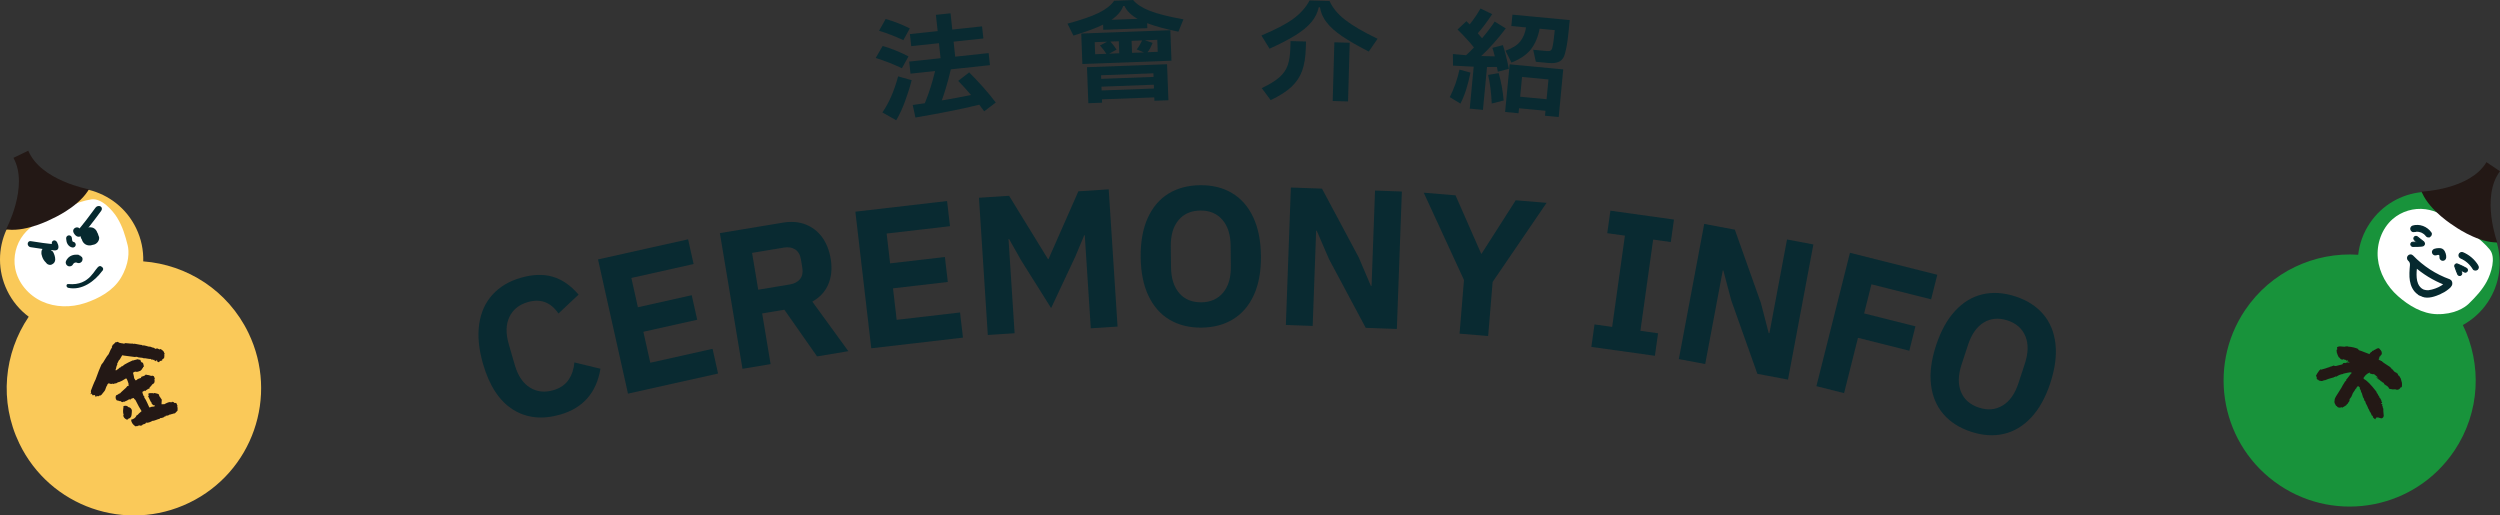 <?xml version="1.0" encoding="UTF-8"?>
<svg id="_圖層_2" data-name="圖層 2" xmlns="http://www.w3.org/2000/svg" width="1039.32" height="214.29" viewBox="0 0 1039.32 214.29">
  <rect x="0" y="0" width="1039.32" height="214.29" fill="#333333" stroke="none"/>
  <defs>
    <style>
      .cls-1 {
        fill: #231815;
      }

      .cls-2, .cls-3, .cls-4, .cls-5, .cls-6, .cls-7 {
        stroke: #06292f;
      }

      .cls-2, .cls-3, .cls-4, .cls-6, .cls-7 {
        fill: #02292e;
      }

      .cls-2, .cls-4 {
        stroke-width: 1.2px;
      }

      .cls-2, .cls-5 {
        stroke-linejoin: round;
      }

      .cls-3 {
        stroke-width: 1.19px;
      }

      .cls-3, .cls-4, .cls-6, .cls-7 {
        stroke-miterlimit: 10;
      }

      .cls-8 {
        fill: #fff;
      }

      .cls-9 {
        fill: #fac959;
      }

      .cls-5 {
        stroke-width: 1.78px;
      }

      .cls-5, .cls-10 {
        fill: #06292f;
      }

      .cls-6 {
        stroke-width: .59px;
      }

      .cls-11 {
        fill: #18933b;
      }

      .cls-7 {
        stroke-width: .45px;
      }

      .cls-12 {
        fill: #092a31;
      }
    </style>
  </defs>
  <g id="_圖層1" data-name="圖層1">
    <g>
      <path class="cls-12" d="M374.96,28.37c-3.54-1.68-7.17-3.1-10.9-4.28l2.88-4.98c1.79.51,3.63,1.15,5.53,1.93,1.9.78,3.64,1.58,5.22,2.41l-2.73,4.92ZM375.54,16.69c-3.39-1.57-6.76-2.88-10.09-3.91l2.74-4.88c3.43.96,6.78,2.27,10.04,3.92l-2.69,4.87ZM379,33.33c-.69,2.77-1.6,5.68-2.73,8.73-1.13,3.06-2.36,5.7-3.68,7.93l-5.75-3.24c2.73-3.95,4.91-8.95,6.54-15l5.62,1.58ZM409.16,46.26l-2.07-2.73c-6.15,1.57-14.99,3.34-26.52,5.34l-1.12-5.23,5.02-.72c1.72-4.18,3.15-8.64,4.27-13.39l-10.22,1.09-.54-5.02,13.04-1.4-.67-6.24-11.53,1.23-.54-5.02,11.53-1.23-.73-6.77,6.09-.65.73,6.77,12.38-1.33.54,5.03-12.38,1.33.67,6.24,13.9-1.49.54,5.02-16.26,1.74c-1.14,4.87-2.4,9.18-3.76,12.93,4.37-.74,8.43-1.49,12.18-2.26-2.17-2.52-3.96-4.48-5.36-5.87l4.56-3.53c1.75,1.72,3.64,3.72,5.69,6.02,2.04,2.29,3.84,4.46,5.38,6.5l-4.8,3.65Z"/>
      <path class="cls-12" d="M471.07,0c1.42,1.75,3.75,3.26,7.01,4.53,3.26,1.26,7.89,2.43,13.91,3.5l-2.09,5.14c-5.34-1.09-9.68-2.27-13-3.53l.08,2.07-18.32.68-.08-2.16c-2.95,1.46-7.07,2.99-12.34,4.57l-2.46-4.97c5.72-1.54,10.06-3.04,13.03-4.5,2.97-1.47,5.09-3.14,6.37-5.02l7.89-.29ZM487.01,25.23l-37.04,1.38-.47-12.67,37.04-1.38.47,12.67ZM458.17,42.7l-5.72.21-.56-14.97,33.29-1.24.56,14.97-5.82.22-.05-1.4-21.76.81.05,1.4ZM455.1,17.53l.19,5.01,4.66-.17c-.82-1.23-1.71-2.39-2.66-3.47l2.98-1.56-5.16.19ZM479.56,31.97l-.06-1.49-21.76.81.06,1.49,21.76-.81ZM457.92,36.03l.06,1.58,21.76-.81-.06-1.58-21.76.81ZM465.31,22.16l-.19-5.01-3.49.13c.95,1.05,1.8,2.16,2.56,3.34l-3.08,1.69,4.2-.16ZM472.93,7.83c-2.66-1.47-4.48-3.25-5.47-5.35l-.51.02c-.73,2.07-2.35,3.99-4.85,5.73l10.83-.4ZM470.43,16.96l.19,5.01,4.96-.18-3.04-1.24c.78-.93,1.54-2.18,2.29-3.74l-4.4.16ZM481.3,21.56l-.19-5.01-5.16.19,3.23,1.1c-.37.89-.72,1.63-1.03,2.23-.32.6-.68,1.15-1.1,1.64l4.25-.16Z"/>
      <path class="cls-12" d="M524.42,14.74c5.95-2.48,10.39-4.81,13.34-7,2.95-2.19,5.17-4.71,6.67-7.55l8.3.24c1.27,2.83,3.42,5.44,6.46,7.81,3.04,2.37,7.54,5,13.5,7.88l-3.65,5.31c-4.56-2.33-8.24-4.44-11.04-6.34-2.8-1.9-4.96-3.82-6.47-5.76s-2.44-4.04-2.78-6.31h-.51c-.47,2.23-1.48,4.28-3.04,6.15-1.56,1.87-3.73,3.67-6.51,5.41-2.78,1.74-6.42,3.63-10.9,5.67l-3.39-5.51ZM524.56,36.64c3.25-1.56,5.69-3.07,7.32-4.51,1.63-1.44,2.77-3.08,3.43-4.91.66-1.83,1.03-4.27,1.12-7.3l.08-2.84,6.43.18-.08,2.75c-.11,3.79-.62,6.94-1.54,9.46-.92,2.52-2.4,4.73-4.44,6.65-2.05,1.91-4.92,3.75-8.62,5.51l-3.71-4.98ZM560.42,42.17l-6.38-.18.69-24.4,6.38.18-.69,24.4Z"/>
      <path class="cls-12" d="M602.71,40.38c.96-1.93,1.76-3.8,2.39-5.6s1.18-3.75,1.65-5.85l4.56,1.25c-.51,2.55-1.1,4.87-1.75,6.95-.66,2.08-1.46,4.06-2.42,5.94l-4.42-2.69ZM624.8,18.77c.84,2.56,1.67,5.84,2.47,9.84l-4.59,1.2c-.04-.28-.17-.94-.37-1.98l-4.12.02-1.69,17.83-5.49-.52,1.65-17.43c-3.85-.18-6.72-.33-8.6-.45l-.05-4.81c2.45.23,4.29.39,5.5.48,1-.9,2.09-1.98,3.26-3.23-1.91-2.36-4.19-4.84-6.82-7.45l3.68-3.46c.56.54,1.01.99,1.35,1.35,1.81-2.28,3.31-4.49,4.5-6.64l4.86,2.37c-2.21,3.33-4.21,5.98-5.99,7.95.65.7,1.24,1.39,1.79,2.07,2.26-2.69,4-5,5.24-6.94l4.61,2.84c-1.55,2.09-3.23,4.14-5.03,6.16-1.8,2.02-3.52,3.8-5.16,5.33l5.63.13c-.29-1.21-.62-2.39-.99-3.54l4.38-1.13ZM623.04,30.39c1.07,3.73,1.76,7.53,2.07,11.39l-4.95,1.25c-.21-4.58-.72-8.54-1.52-11.88l4.4-.76ZM631.32,47.08l-5.6-.53,1.88-19.81,22.28,2.11-1.88,19.81-5.7-.54.2-2.07-10.99-1.04-.2,2.07ZM628.75,6.09l23.84,2.26c-.4,4.16-.72,7.14-.97,8.93-.25,1.79-.59,3.43-1,4.94-.39,1.59-1.14,2.7-2.25,3.32-1.11.62-2.67.83-4.69.64l-5.19-.49-1.1-5,5.65.54c.74.07,1.28-.01,1.63-.25.34-.24.58-.67.71-1.29.33-1.39.66-3.77.98-7.16l-6.3-.6c-.62,3.36-1.8,6.17-3.52,8.44-1.72,2.27-4.45,4.15-8.19,5.64l-2.48-4.95c2.87-1,4.93-2.28,6.16-3.86,1.23-1.58,2.03-3.51,2.38-5.8l-6.1-.58.45-4.72ZM643.74,33.03l-10.99-1.04-.78,8.22,10.99,1.04.78-8.22Z"/>
    </g>
    <g>
      <path class="cls-12" d="M213.25,170.26c-5.66-3.56-9.81-9.88-12.44-18.97-1.77-6.09-2.3-11.58-1.61-16.47.7-4.88,2.53-8.98,5.5-12.27,2.97-3.3,6.9-5.65,11.8-7.07,4.94-1.43,9.37-1.58,13.27-.44,3.9,1.14,7.49,3.62,10.76,7.44l-8.36,7.86c-3.2-4.7-7.45-6.29-12.75-4.75-3.65,1.06-6.2,3.12-7.66,6.2-1.46,3.08-1.55,6.84-.26,11.28l2.52,8.69c1.27,4.4,3.35,7.5,6.23,9.32,2.88,1.82,6.15,2.2,9.79,1.14,2.8-.81,4.9-2.24,6.3-4.3,1.41-2.06,2.22-4.47,2.45-7.25l10.83,2.63c-1.66,9.96-7.21,16.3-16.65,19.04-7.49,2.17-14.07,1.48-19.73-2.08Z"/>
      <path class="cls-12" d="M296.23,145.01l2.29,10.28-37.45,8.36-12.46-55.8,37.45-8.36,2.29,10.28-25.88,5.78,2.72,12.18,22.38-5,2.28,10.2-22.38,5,2.87,12.87,25.88-5.78Z"/>
      <path class="cls-12" d="M316.85,130.29l3.51,21.08-11.69,1.95-9.39-56.4,26.24-4.37c3.44-.57,6.55-.33,9.33.74,2.79,1.07,5.08,2.82,6.89,5.26,1.8,2.44,3,5.43,3.59,8.97.66,3.95.35,7.47-.93,10.55-1.28,3.09-3.51,5.53-6.69,7.32l14.97,20.6-13,2.17-13.59-19.4-9.23,1.54ZM328.37,118.25c1.9-.32,3.31-1.07,4.25-2.25.94-1.18,1.24-2.75.92-4.7l-.59-3.54c-.32-1.9-1.11-3.25-2.38-4.07-1.27-.82-2.85-1.07-4.75-.75l-13.16,2.19,2.55,15.31,13.16-2.19Z"/>
      <path class="cls-12" d="M399.11,129.9l1.22,10.46-38.12,4.43-6.61-56.79,38.12-4.43,1.22,10.46-26.34,3.06,1.44,12.4,22.78-2.65,1.21,10.38-22.78,2.65,1.52,13.09,26.34-3.06Z"/>
      <path class="cls-12" d="M421.79,138.54l-11.13.72-3.68-57.05,12.53-.81,16.16,26.31.23-.02,12.41-28.16,12.61-.81,3.68,57.05-11.13.72-2.5-38.69h-.23s-3.66,8.77-3.66,8.77l-10.1,21.52-12.54-19.98-4.94-8.75-.23.02,2.53,39.15Z"/>
      <path class="cls-12" d="M486.28,132.95c-3.77-2.22-6.7-5.53-8.81-9.93-2.1-4.4-3.19-9.77-3.26-16.11-.07-6.34.9-11.75,2.9-16.22,2-4.47,4.87-7.85,8.59-10.16,3.72-2.3,8.13-3.48,13.22-3.54,5.04-.06,9.45,1.03,13.22,3.25,3.77,2.22,6.7,5.54,8.81,9.97,2.1,4.42,3.19,9.81,3.26,16.15.07,6.34-.9,11.74-2.9,16.18-2.01,4.44-4.87,7.81-8.59,10.12-3.72,2.3-8.1,3.48-13.14,3.54-5.1.06-9.53-1.03-13.3-3.25ZM508.47,121.67c2.21-2.62,3.29-6.25,3.23-10.88l-.09-8.66c-.05-4.63-1.21-8.23-3.47-10.8-2.26-2.58-5.29-3.84-9.09-3.8-3.9.04-6.94,1.38-9.12,4-2.18,2.62-3.25,6.25-3.2,10.88l.1,8.66c.05,4.63,1.19,8.23,3.43,10.81,2.24,2.58,5.31,3.84,9.21,3.8,3.79-.04,6.8-1.37,9-4Z"/>
      <path class="cls-12" d="M545.72,135.5l-11.15-.41,2.08-57.14,12.94.47,15.27,28.58,5.03,11.81h.31s1.44-39.59,1.44-39.59l11.15.4-2.08,57.14-12.94-.47-15.27-28.58-5.11-11.82h-.23s-1.44,39.59-1.44,39.59Z"/>
      <path class="cls-12" d="M620.53,117.22l-1.86,22.47-11.89-.98,1.84-22.31-16.73-36.29,13.21,1.09,10.67,24.28h.16s14.2-22.22,14.2-22.22l12.83,1.06-22.44,32.9Z"/>
      <path class="cls-12" d="M687.99,147.91l-26.42-3.69,1.31-9.35,7.34,1.03,5.3-37.93-7.34-1.03,1.31-9.35,26.42,3.69-1.31,9.35-7.34-1.03-5.3,37.93,7.34,1.03-1.31,9.35Z"/>
      <path class="cls-12" d="M708.9,151.34l-10.96-2.06,10.55-56.19,12.73,2.39,10.85,30.53,3.22,12.43.31.06,7.31-38.94,10.96,2.06-10.55,56.19-12.73-2.39-10.85-30.53-3.3-12.44-.23-.04-7.31,38.94Z"/>
      <path class="cls-12" d="M772.42,140.43l-5.79,23-11.5-2.89,13.95-55.45,36.31,9.14-2.57,10.21-24.81-6.24-3.04,12.1,21.33,5.37-2.55,10.14-21.33-5.37Z"/>
      <path class="cls-12" d="M807.91,172.14c-2.85-3.32-4.57-7.39-5.14-12.23-.58-4.84.12-10.27,2.1-16.3,1.98-6.03,4.63-10.84,7.97-14.42,3.34-3.59,7.14-5.87,11.4-6.85,4.26-.98,8.81-.68,13.66.9,4.79,1.57,8.62,4.01,11.47,7.33,2.85,3.31,4.56,7.4,5.13,12.27.57,4.86-.14,10.31-2.11,16.34-1.98,6.03-4.63,10.82-7.96,14.38-3.33,3.56-7.12,5.83-11.39,6.82-4.26.98-8.79.69-13.58-.88-4.84-1.59-8.69-4.04-11.54-7.35ZM832.55,168.59c2.93-1.77,5.12-4.86,6.56-9.26l2.7-8.23c1.44-4.4,1.5-8.18.19-11.35-1.32-3.17-3.78-5.34-7.38-6.52-3.71-1.21-7.01-.93-9.92.85-2.91,1.78-5.08,4.87-6.53,9.27l-2.7,8.23c-1.44,4.4-1.52,8.18-.23,11.33,1.29,3.16,3.79,5.35,7.5,6.56,3.61,1.18,6.88.89,9.81-.89Z"/>
    </g>
    <g>
      <path class="cls-11" d="M1023.87,135.12c4.02-2.2,7.59-5.36,10.32-9.43,5.1-7.6,6.2-16.72,3.79-24.86l-31.21-20.96c-8.45.85-16.47,5.31-21.58,12.92-2.73,4.07-4.31,8.57-4.82,13.12-18.05-1.21-36.24,6.96-47.05,23.06-16.14,24.03-9.74,56.59,14.29,72.72,24.03,16.14,56.59,9.74,72.72-14.29,10.81-16.1,11.49-36.03,3.54-52.28Z"/>
      <path class="cls-8" d="M1033.87,116.93c-1.89,3.56-4.69,6.56-7.58,9.37-1.74,1.69-6.14,4.45-13.15,4.31-6.05-.12-11.74-3.53-16.27-7.54s-7.75-9.63-8.34-15.65c-.59-6.02,1.61-12.38,6.17-16.35,3.69-3.22,8.8-4.75,13.66-4.09,4.29.59,8.2,2.76,11.84,5.11,4.99,3.22,11.1,7.01,14.87,11.66,2.7,3.33.55,9.88-1.2,13.18Z"/>
      <path class="cls-1" d="M1037.04,100.76c-8.17-.5-17-6.94-17-6.94,0,0-9.65-5.94-13.05-13.52l-.27-.64s20.14-.76,26.97-12.25l2.81,1.89,2.81,1.89c-8.05,10.67-1.13,29.6-1.13,29.6l-1.15-.03Z"/>
      <path class="cls-1" d="M988.17,163.39s.06.09.08.23c.14.1.21.12.28.03l.04.46c.12.13.24.31.31.45.12.18.19.27.25.36.03.07.06.09.09.11-.08.11-.1.19-.01.25.19.14.31.28.41.43.06.09.14.28.25.53,0,.05.07.14.11.26s.1.21.14.28c-.1.14-.12.21-.06.26l.25.19c.03.19,0,.3-.1.31-.1.01-.19.08-.29.22-.04.06,0,.12.1.21l.32-.02c-.04.06,0,.12.1.21-.06.08-.11.26-.1.48.06.04.09.11.1.21.04.12.1.16.19.14-.06.08-.09.24-.04.4.07.14.08.23.04.29l.19.14v1.04s.09,1.1.09,1.1c.01.27.03.54.08.88-.05.53-.32.89-.81,1.08-.14.02-.48-.05-.94-.18-.14-.1-.5-.2-1.04-.22-.18-.05-.31.07-.47.34l-.17.22c-.01.08-.05.13-.05.18l-.06.08c-.17-.12-.33-.25-.51-.42-.26-.23-.43-.41-.51-.59.1-.14.12-.21.06-.26-.14-.1-.2-.19-.22-.29-.04.06-.12.04-.23-.04-.3-.87-.63-1.46-.95-1.79.1-.14.12-.21.06-.26l-.19.03c-.06-.04-.09-.11-.08-.23l-.04-.29-.17-.12c-.13-.35-.31-.79-.56-1.33-.2-.37-.4-.68-.54-1.01-.24-.66-.34-.99-.3-1.04-.04.06-.12.04-.26-.06-.03-.19-.1-.38-.18-.57-.12-.3-.2-.54-.2-.71l-.17.05c-.41-1.3-.64-2.03-.66-2.18l-.19-.14c-.04-.59-.22-1.03-.49-1.31-.06-.04-.08-.19-.07-.48.01-.25-.06-.39-.21-.41l-.53-.39c-.1.01-.33.27-.68.74l-.04.23c-.1.01-.23.13-.41.38-.11.26-.31.59-.62,1-.29.39-.47.69-.54.89-.08.33-.19.59-.29.73-.04.23-.2.5-.43.8l-.54.72c-.04.06,0,.12.1.21l-.14.02c.06.04.07.14.04.29l-.06.26-.39.53c-.19.25-.28.44-.31.59-.06-.04-.12,0-.23.13-.08.11-.15.15-.21.1.01.1-.02.2-.12.34-.77.51-1.27.78-1.46.85l-.19.25-.02-.14c-.1.01-.2-.02-.31-.1-.06-.04-.15-.03-.31.07-.21.06-.33.1-.38.1l-.73-.12c-.15-.03-.35-.22-.63-.6-.1.01-.17,0-.23-.04-.48-.75-.72-1.35-.7-1.77.06-.08.08-.16.08-.28,0-.17,0-.3,0-.35-.01-.1,0-.17.04-.23,0-.17.09-.41.24-.73.15-.32.27-.53.35-.64l2.06-3.29.1-.14c.03-.1.09-.23.23-.43.09-.24.21-.4.33-.62.43-.75.75-1.29.98-1.6l.26-.24c.09-.06.17-.17.28-.31.06-.08.03-.15-.08-.23.18-.12.7-.77,1.59-1.96l.41-.55.15-.02-.02-.14.14-.02c-.04-.24-.08-.36-.1-.38-.45-.03-1.03.05-1.8.21-.28.09-.62.14-.98.22-.36.08-.55.1-.6.11l.02.14c-.93.09-1.89.45-2.83,1.08-.04.06-.12.04-.23-.04s-.19-.1-.23-.04l-.06.26s-.18-.05-.4-.04l-.12.17c-1.95.53-3.13.9-3.51,1.13-.06.08-.16.1-.36.08-.17,0-.32.02-.48.12-.3.17-.61.24-.98.22l-.17-.12c-.06-.04-.12,0-.23.13-.25-.19-.41-.26-.5-.25l-.02-.14-.14.02-.15.02-.08-.06.06-.08.06-.08-.11-.08-.14.02-.15.02c-.32-.32-.37-.71-.18-1.21-.29.04-.41-.09-.36-.44.24-.55.72-1.31,1.49-2.34.11.08.19.1.23.04-.06-.04,0-.17.19-.42.13.06.15.15.11.26l2.02-.57c.09-.06.28-.14.49-.19l.61-.19c.28-.09.43-.11.48-.12l.12-.17c.3,0,.63-.09,1.02-.27.39-.18.72-.28,1.02-.27-.06-.04-.12,0-.21.1l.02.14c.43.06,1.01-.02,1.76-.28.76-.21,1.24-.33,1.43-.36.19-.03.32-.15.41-.38l-.02-.15-.46.04c.2.02.39,0,.66-.07.1-.01.24-.03.39-.06.17-.05.31-.07.36-.08v.17c.64-.34,1.17-.42,1.52-.25.06.04.12,0,.23-.13.03-.15-.21-.24-.75-.26l-.17-.12.21-.06h.1c-.06-.4-.24-.5-.59-.32-.06.08-.03.15.11.26-.1.01-.2-.02-.34-.12l.14-.02c.05-.18-.17-.35-.69-.52-.04.06,0,.12.13.23-.36-.27-.62-.38-.82-.35-.14.19-.23.26-.32.19-.11-.08-.32-.15-.62-.21-.14-.1-.32-.32-.6-.7l-.14.02c-.01-.1-.11-.26-.26-.46-.16-.25-.24-.48-.26-.63-.03-.19-.1-.21-.23-.04l.14-.02-.07-.48-.17-.12-.05-.34s.03-.15.05-.35l-.19-.14.14-.71c.1-.01.17-.05.21-.1l-.11-.77c-.02-.14.19-.25.59-.38.35-.13,1.2-.1,2.5.06.15-.02.31-.07.43-.11.17-.05.34-.05.46-.04l.34-.05.19.14c1.77.11,3.3.48,4.66,1.15-.04.06-.09.06-.14.02l-.14-.1-.11-.08-.06.08c-.04.06.1.21.44.45.62.16,1.35.45,2.24.81.76.31,1.47.58,2.12.8-.01-.1.06-.26.28-.48l.14-.19c.09-.06.13-.12.18-.12l.06-.08.29-.04c-.06-.04-.04-.12.06-.26.02-.03.11-.09.22-.18.11-.09.23-.13.28-.14.14.1.21.12.26.06l-.02-.14c-.08-.06-.06-.09.03-.1.24-.04.5-.15.84-.37.29-.22.59-.33.9-.4.28-.09.53.05.75.39l.14-.02.02.32c.11.08.19.1.25.01l.05.34c.28.21.4.56.38,1.1,0,.35-.2.67-.58.95l.02.15c-.3.17-.5.32-.56.4s0,.17.17.3l-.12.17c-.08.11-.1.19-.04.23-.06-.04-.12,0-.23.13.03.19.1.33.24.43.43.06.67.2.75.43l.29-.04c.07.14.38.41.91.81.25.19.71.49,1.45.95.75.43,1.28.83,1.55,1.16.17.3.29.48.4.56h.12s.1.04.1.04c.32.5.7.91,1.12,1.22l.32-.02s.12.13.24.31c.1.16.2.19.37.14.01.1.06.21.15.37.08.19.15.32.16.42l.36.27c.11.08.24.26.35.52.15.32.27.5.33.55.28.9.44,1.49.47,1.73.04.24.06.73.03,1.4-.05.35-.12.51-.25.51-.04.06-.09.06-.14.02s-.1-.03-.14.02c-.43.8-1.05,1.12-1.91.94l-.17-.12s-.1.01-.22,0h-.25c-.2-.03-.35-.06-.47-.02-.08.11-.15.15-.21.1-.14-.1-.42-.19-.82-.18-.43-.06-.71-.14-.88-.27.08-.11.1-.19.01-.25-.07-.14-.19-.27-.35-.39s-.26-.23-.28-.38c-.15.02-.22,0-.25-.01v-.17c-.15.02-.3-.05-.53-.22v-.17c-.1.14-.24.08-.39-.12-.1-.21-.22-.34-.31-.4.08-.11.1-.19.04-.23-.04.06-.12.04-.23-.04-.14-.1-.21-.12-.26-.06.04-.06,0-.12-.05-.17l-.14.02-.02-.14-.14.02c.04-.06,0-.12-.13-.23-.1.01-.17,0-.23-.04-.07-.14-.35-.39-.88-.79-.12,0-.2-.02-.26-.06s-.06-.09-.03-.19l.05-.18-.44.06c-.08-.06-.12-.13-.13-.23-.06-.04-.1-.03-.12,0s-.05,0-.1-.03l-.08-.19c-.04-.12-.1-.16-.19-.14.07.14.35.22.88.27-.09-.28-.66-.79-1.68-1.56-.06-.04-.15.02-.29.22l-.02-.14h-.17s-.15.02-.15.02l-.17-.12c-.12.04-.22,0-.32-.03-.08-.01-.21-.07-.37-.14-.16-.08-.26-.11-.29-.13l.17-.05c.04-.06,0-.12-.1-.21-.14.02-.23.08-.32.19-.25-.01-.75.31-1.49.96l-.04.23c-.1.01-.21.1-.35.3,0,.05-.05.18-.18.3-.09.06-.15.15-.21.23-.02.2.1.38.35.57,1.11.53,2.77,2.24,4.99,5.1.03.02.1.16.15.37.03.19.07.31.13.35l-.06-.04Z"/>
      <g>
        <path class="cls-6" d="M1010.11,98.3c.47-.28.81-1.01.45-1.51-.86-1.2-1.99-2.07-3.38-2.58-1.27-.47-2.72-.54-4.03-.19-.56.15-1,.75-.83,1.34.16.57.74,1,1.34.83.22-.06.44-.09.66-.13,0,0,.04,0,.08-.01.03,0,.05,0,.08-.01-.03,0-.05,0-.07.01.02,0,.04,0,.05,0,.07,0,.14,0,.21,0,.14,0,.28,0,.42,0,.14,0,.28.02.42.04,0,0,0,0,0,0,.04.02.13.02.16.03.27.06.54.13.81.22.07.02.27.14.35.14,0,0,0,0,0,0,.06.03.13.06.19.09.25.13.48.28.71.44.04.03.07.05.11.08.02.01.03.03.05.04.11.09.21.19.31.28.09.09.18.18.26.28.05.05.09.11.13.16.05.06.22.29.01,0,.18.25.36.45.66.54.26.08.61.05.85-.09Z"/>
        <path class="cls-6" d="M1004.32,96.05s.03,0,.09-.01c0,0,0,0-.01,0-.03,0-.05,0-.08.01Z"/>
      </g>
      <path class="cls-6" d="M1030,110.42c-1.42-2.37-3.62-4.22-6.16-5.3-.56-.23-1.23.09-1.44.64-.22.58.09,1.21.64,1.44,2.18.92,3.96,2.5,5.21,4.59.31.52,1.14.53,1.57.19.52-.41.5-1.05.19-1.57Z"/>
      <path class="cls-7" d="M1025.25,111.5c-1.08-.61-2.19-1.14-3.34-1.62-.25-.17-.58-.23-.85-.11,0,0,0,0,0,0-.22.08-.41.23-.5.46-.11.28-.07.61.09.85.33.98.69,1.95,1.1,2.91.18.42.7.68,1.14.48.42-.19.67-.69.48-1.14-.15-.36-.3-.73-.44-1.1.55.27,1.1.55,1.63.85.4.22.99-.04,1.15-.45.18-.48-.02-.91-.45-1.15Z"/>
      <path class="cls-7" d="M1007.9,101.09c-.07-.31-.26-.52-.51-.71-.28-.22-.57-.44-.85-.66-.57-.44-1.13-.89-1.7-1.33-.16-.13-.47-.15-.66-.1-.21.05-.43.2-.54.39-.11.2-.17.44-.1.66.07.24.2.39.39.54.33.26.66.52.99.78-.6.02-1.19.03-1.79.03-.46,0-.9.38-.89.85.01.47.37.88.85.89.69,0,1.38,0,2.06-.03.34-.02.69-.04,1.03-.06.17-.01.34-.03.51-.04.25-.02.49-.02.71-.15.37-.2.57-.63.48-1.05Z"/>
      <path class="cls-3" d="M1016.36,107.03c.03-.48-.02-.97-.17-1.43-.15-.49-.39-1.02-.75-1.39-.45-.46-1.11-.49-1.71-.47-.52.02-1.03.11-1.53.27-.4.13-.71.56-.57.99.13.4.56.71.99.57.18-.06.37-.11.56-.15.05-.01.1-.02.16-.03,0,0,.03,0,.05,0,.03,0,.08,0,.09,0,.04,0,.09,0,.13-.01.19-.01.38-.01.58,0,.04,0,.08,0,.13,0,0,0,0,.01,0,.01.03.04.05.08.08.12.05.08.09.15.13.23.02.03.03.07.05.1,0,0,0,0,0,0,.03.08.06.17.08.25.02.09.04.17.06.26,0,0,.01.07.02.1,0,0,0,.01,0,.02.02.19.02.37,0,.56-.03.42.4.83.81.81.47-.02.77-.36.81-.81Z"/>
      <path class="cls-5" d="M1014.1,121.49c1.11-.48,2.15-1.07,3.09-1.83.58-.47,1.55-1.14,1.41-1.95,0,0,0,0,0,0,0-.17-.04-.29-.11-.38,0,0,.01,0,.02-.01-.06-.17-.18-.32-.39-.39-5.9-2.12-11.24-5.6-15.59-10.11-.54-.56-1.36.32-.82.88.18.19.37.37.55.56,0,.1.04.21.13.32.65.81.31,2.26.25,3.23-.07,1.1-.13,2.2-.07,3.3.11,1.97.61,3.95,1.89,5.49.37.45.81.83,1.29,1.14.05.1.13.19.26.25.37.18.75.33,1.14.45.05.04.1.08.18.11,2.08.82,4.83-.19,6.77-1.03ZM1010.52,121.37c-.26.06-.52.12-.79.17-.04,0-.08,0-.13,0-.87.04-1.7-.1-2.5-.4-1.21-.55-2.13-1.62-2.66-2.86-.71-1.7-.75-3.59-.67-5.41.04-.86.25-1.96.22-2.97,3.7,3.29,7.97,5.9,12.59,7.72,0,.04.02.07.04.11.05.02.1.04.14.08.06.05.1.15.11.24,0,.01,0,.03,0,.04.04.13.01.29-.06.4-.07.12-.18.22-.3.3-.11.08-.24.13-.37.19-.02,0-.03.01-.05.02-.22.17-.45.33-.69.48-.78.5-1.62.9-2.49,1.22-.79.29-1.59.52-2.41.71Z"/>
    </g>
    <g>
      <path class="cls-9" d="M59.55,108.67c.13-4.62-.8-9.34-2.95-13.79-4.02-8.32-11.4-13.92-19.72-15.97L2.72,95.42c-3.57,7.79-3.77,17.06.25,25.37,2.15,4.45,5.27,8.12,8.97,10.88-10.25,15.11-12.4,35.11-3.89,52.73,12.7,26.3,44.32,37.32,70.62,24.61,26.3-12.7,37.32-44.32,24.61-70.62-8.51-17.62-25.52-28.37-43.73-29.73Z"/>
      <path class="cls-8" d="M48.79,90.65c2.14,3.46,3.32,7.42,4.3,11.38.59,2.38.75,7.61-2.94,13.65-3.19,5.21-9.05,8.42-14.85,10.33-5.8,1.91-12.33,1.84-17.88-.71-5.55-2.55-9.96-7.71-11.1-13.71-.92-4.86.35-10.09,3.4-13.98,2.7-3.44,6.58-5.74,10.48-7.71,5.35-2.7,11.76-6.09,17.74-7.01,4.28-.66,8.89,4.56,10.87,7.76Z"/>
      <path class="cls-1" d="M36.34,79.69c-4.6,6.86-14.71,11.27-14.71,11.27,0,0-10.09,5.38-18.42,4.48l-.7-.09s9.61-17.93,3.08-29.73l3.08-1.49,3.08-1.49c5.19,12.45,25.21,16.07,25.21,16.07l-.61.98Z"/>
      <path class="cls-1" d="M68.28,146.71c.1-.04.16.01.22.17-.16.07-.23.17-.2.34l.03.25c.03.36,0,.83-.11,1.4-.1.04-.38.27-.83.64.07.16.07.27.03.36l-.14.02h-.16s-.06.12-.06.12c-.58-.03-.81.14-.76.46l-.26.1c-.06.03-.28-.04-.6-.17,0-.45-.18-.64-.5-.59-.07.1-.06.21,0,.38-.06.03-.16-.01-.32-.13-.08-.12-.27-.19-.5-.21l.03-.12v-.16c-.08.04-.13.02-.14-.01s-.05-.02-.11,0l-.09.15c-.38-.3-.71-.35-.89-.16-.07-.16-.15-.28-.24-.32-.32.05-.8-.02-1.49-.15-.62-.13-1.1-.2-1.49-.15-.25-.16-.7-.24-1.31-.26s-1.1-.12-1.49-.34c-.1.04-.21.05-.34-.01-.16-.01-.25.03-.29.12-.62-.05-2.14-.26-4.57-.59-.54-.12-.83-.19-.89-.16-.6,1.03-.96,1.63-1.02,1.77-.23.09-.42.36-.59.77-.13.43-.29.68-.45.75.03.06.03.17.02.33-.06.14-.05.25-.01.34-.12.09-.21.31-.31.62-.04.17-.07.29-.09.34-.04.28-.1.49-.15.66-.12.35-.17.52-.19.56.04.1.08.12.12.1s.08,0,.1.07c.87-.54,1.36-.93,1.43-1.11l.58-.24s.14-.13.26-.37c.09.04.23.02.39-.05.46-.45,1.2-.94,2.3-1.46l.91-.44.67-.31c.15-.1.25-.14.28-.15.2.03.41-.01.7-.13s.47-.15.56-.11c.07-.1.19-.19.32-.24l.1.07.12.1c.16-.07.25-.14.3-.27.16.12.38.19.65.22.32.06.52.09.57.11.13.78.47,1.16,1.05,1.19.3.74.39,1.34.31,1.79-.1.04-.14.02-.16-.01s-.06-.05-.12-.03c-.07.1-.05.25.01.41l-.23.09c-.21.5-.57.91-1.02,1.2-.1.04-.21.05-.4.05-.17-.04-.25.03-.28.23-.05-.02-.16-.01-.34-.01-.17.03-.28.04-.39.05-.32.05-.53-.01-.66-.15l-.08.18c-.23-.1-.5.05-.76.46.03.06.07.27.18.64s.15.65.18.83c.03.18.09.41.11.74.15.09.3.37.47.79.09.04.2.03.36-.03s.27-.07.31.02c-.04-.1-.05-.13-.02-.14s.05-.06.03-.12c.51-.32,1.06-.54,1.65-.67l.18-.49c.29-.12.59-.2.9-.29.47-.15.73-.33.79-.55.16-.07.39-.05.7.06.34.09.54.12.6.09s.28.04.69.21c.36.15.66.15.86-.01.01.03.12.1.32.13.19,0,.34.09.4.25l.37.9c-.1.04-.12.08-.1.12s0,.08-.1.12c.28,1.05,0,1.77-.87,2.12-.39.61-.79,1.03-1.11,1.24.04.1.02.14-.01.16s-.05.06-.01.16c-.13.32-.33.4-.58.24-.13.24-.43.44-.85.61.03.06-.03.12-.19.19s-.21.12-.17.22c-.23-.1-.33-.17-.37-.26-.06.14-.21.23-.43.33s-.37.19-.41.28c-.03.2.16.76.54,1.7.29.07.37.26.24.58.38.48.84,1.32,1.33,2.43l.77,1.72c.09.04.46-.07,1.07-.32.36.04.75,0,1.17-.17.1-.23.03-.39-.2-.48-.16.07-.3.09-.39.05-.01-.03-.26-.27-.7-.7-.03-.06,0-.11.03-.12s.05-.06.01-.16c-.31-.29-.58-.78-.84-1.43-.22-.55-.43-.96-.64-1.21.13-.32.24-.51.31-.54-.22-.17-.28-.41-.15-.73.1-.04.13-.05.14-.02s.06.05.12.03l.09-.15c.73.04,1.3.04,1.63.02.03.06.07.08.1.07s.08,0,.12.1c.03-.12.11-.19.27-.26,1.1.2,1.72.43,1.91.73-.04.09.02.33.18.72.14.06.25.24.4.52.15.28.32.51.48.63.09.23.08.57.02,1.08-.06.51-.07.86.01,1.05.1-.04.21-.05.39-.05.36-.03.63-.03.78-.02.23-.17.77-.42,1.61-.77.09.04.27,0,.49-.09s.44-.03.63.16c.03-.01.12-.09.26-.18.12-.09.2-.16.26-.18.07.16.17.23.34.2l.25-.03.14.36c.32-.05.67,0,.99.13l.47,1.16c-.06.03-.08.07-.07.1s0,.08-.1.12c.17.23.22.55.19.94-.05.43-.05.7-.03.76-.05.06-.39.42-1.06,1.11-.68.09-1.14.24-1.44.43-.04-.1-.08-.12-.12-.1s-.08,0-.1-.07c-.13.32-.36.41-.68.27-.23.36-.74.49-1.47.45l-.13.32c-.16.07-.27.07-.36.03-.07.1-.19.19-.32.24-.16.07-.25.14-.3.27-.14-.06-.28-.04-.5.05s-.4.13-.52.1c-.1-.07-.2-.03-.29.12-.07.1-.15.18-.25.21-.25.03-.72.18-1.43.47-.61.25-1.16.39-1.61.39-.04.09-.22.2-.54.33l-.68.27c-.16.07-.37.11-.62.14-.36.03-.6.02-.69-.02-.06.03-.15.18-.25.4l-.71.29-.12-.02h-.16c-.39.6-.94.74-1.71.42-.1.23-.26.29-.48.2l-.06.14c-.42-.02-.74.04-.9.1-1.14-.78-1.74-1.7-1.8-2.77.97-.21,1.68-.68,2.13-1.43l-.09-.23c.1.07.23.02.39-.16.17-.14.28-.23.38-.27.03-.12.55-.6,1.55-1.46-.67-1.01-1.52-2.54-2.56-4.64l-.41-.36c-.13-.14-.23-.28-.29-.45-.19,0-.46.07-.75.19l-.71.29.18.26.11.18-.67-.44c-.16.07-.44.22-.82.48-.49.27-.78.39-.87.35l-.09.15c-.16.07-.45.11-.8.06l-.04.17c-.1.04-.22.01-.37-.08-.2-.03-.32-.06-.36-.04-.07-.16-.15-.28-.27-.3-.16.07-.27.07-.41.01-.03-.06-.41-.17-1.18-.31-.53-.57-.63-1.29-.31-2.06.65-.26,1.07-.51,1.3-.79.1-.04.14-.02.16.01s.06.05.12.03c.19-.27.7-.77,1.56-1.53.77-.61,1.3-1.16,1.52-1.63.32.13.51.06.58-.24-.04-.1-.07-.35-.05-.77-.14-.36-.26-.72-.38-1.12-.2-.6-.43-.96-.65-1.05-1.35.85-2.12,1.27-2.32,1.24l-.09.15c-.13.05-.27.07-.38.08-.11,0-.24.06-.4.12l-.36.14c-.13.05-.25.14-.38.27-.23.09-.54.15-.9.1.04.1-.01.16-.17.22-.04-.1-.12-.1-.27,0-.17.03-.31-.02-.36-.15l-.32.13c-.13.05-.32.05-.58-.03-.23-.1-.4-.14-.46-.11-.03-.06-.04-.1-.07-.08s-.08,0-.12-.1c-.06.14-.14.21-.3.27-.13.05-.25.14-.32.24l.1.26c-.1.04-.2.16-.26.29-.16.25-.22.39-.24.43-.07.29-.26.75-.52,1.41-.1.23-.34.55-.7.96l-.8,1s-.12.09-.33.21c-.21.12-.3.2-.33.21-.04-.1-.08-.12-.12-.1s-.05-.02-.07-.08c-.37.49-.7.51-1.03.15-.1.04-.17.14-.23.28-.06.14-.13.24-.23.28-.22-.55-.37-.83-.5-.85-.1-.07-.34-.01-.73.15-.12-.03-.21-.14-.3-.37-.08-.19-.16-.31-.29-.34-.1-.07-.17-.04-.14.13,0,.11-.03.2-.1.23-.16-.39-.14-.62.09-.71-.09-.23-.11-.56-.07-.91l.88-2.28c.39-.99.75-1.77,1.03-2.3.98-2.77,1.8-4.83,2.46-6.27.46-.45.95-1.18,1.49-2.18.6-1.03,1.11-1.73,1.5-2.15.63-1.5,1.1-2.48,1.43-2.88-.16-.12-.14-.25.02-.42.17-.14.21-.31.15-.47.39-.23.8-.63,1.28-1.2.1.07.28.04.51-.05s.4-.12.54-.07c.18.26.59.44,1.23.52.63.08,1.04.14,1.22.22l.58-.24c2,.2,3.04.27,3.21.2l.1.07.12.1.32-.13,1.46.27c.74.15,1.26.24,1.61.25.03.06.07.08.1.07s.05.02.08.12c.38-.08.97-.02,1.75.23.67.26,1.19.34,1.59.3.77.33,1.29.49,1.54.47.04.1.14.17.31.21.16.12.27.19.28.23.16-.07.37-.11.61-.17.17-.03.39.03.6.17.15.09.33.17.51.24l.45-.18c1,.61,1.48,1.13,1.47,1.59h-.03ZM54.79,170.42c-.29-.71-.74-1.09-1.41-1.16-.51-.62-1.21-.75-2.08-.4.05.21.02.6-.07,1.12-.08.56-.08,1.01-.05,1.37.03.44.11.82.23,1.11l-.07.1-.1.12c.06.8.61,1.41,1.56,1.81.36-.14.59-.31.72-.55.1-.04.13-.05.14-.02s.06.05.12.03c.36-.22.62-.51.75-.83.13-.32.22-.84.25-1.53.07-.67.05-1.07.01-1.17Z"/>
      <path class="cls-4" d="M33.28,106.91c-.49-.25-1-.42-1.56-.44-.56-.02-1.08.08-1.61.27-.97.35-1.73,1.11-2.14,2.05-.22.5.14,1.16.64,1.31.57.17,1.08-.11,1.31-.64,0,0,0,0,0,0,0-.01.01-.02.02-.03.04-.07.09-.14.14-.21,0,0,.02-.03.03-.04.06-.06.11-.11.17-.17.06-.05.12-.1.18-.15.02,0,.03-.02.05-.03.14-.08.29-.14.44-.21.02,0,.05-.01.07-.02.08-.02.16-.04.25-.05.04,0,.08-.01.13-.02,0,0,0,0,0,0,.05,0,.12,0,.14,0,.08,0,.17,0,.25.02.02,0,.04,0,.07,0,.07.02.14.04.21.06.08.03.38.17.07.01.25.13.48.21.77.15.25-.05.52-.22.66-.44.26-.43.23-1.17-.29-1.43Z"/>
      <path class="cls-10" d="M40.45,96.71c-.23-.71-.67-1.35-1.33-1.77-.99-.63-2.49-.62-3.65-.02-1.15.59-1.96,1.7-1.99,2.85-.02.67.18,1.31.56,1.81.19.79.69,1.48,1.38,1.95.87.59,2.11.67,3.18.25.32-.03.64-.13.93-.27.23-.12.48-.27.67-.45.19-.18.39-.37.53-.59.18-.29.31-.52.39-.83.09-.31.12-.57.1-.88,0-.08-.02-.16-.05-.23-.05-.19-.1-.38-.19-.56-.03-.06-.07-.12-.1-.17-.05-.31-.15-.62-.31-.9-.04-.06-.08-.12-.12-.18Z"/>
      <path class="cls-10" d="M41.8,85.81c-.62-.36-1.6-.16-2.06.48-1.23,1.7-2.49,3.38-3.77,5.04-.64.83-1.3,1.66-1.96,2.48-.31.39-.63.78-.94,1.16-.37-.46-1.17-.57-1.78-.28-.77.37-1.05,1.16-.79,1.82.48,1.22,1.87,2.71,3.49,1.43.59-.47,1.05-1.16,1.51-1.73.45-.56.9-1.11,1.34-1.67,1.8-2.27,3.55-4.57,5.24-6.91.46-.63.36-1.45-.28-1.83Z"/>
      <path class="cls-10" d="M23.72,100.69c-.34-.61-1-.95-1.59-.66-.46.22-.73.85-.57,1.41-.4-.04-.8-.08-1.2-.13-.85-.09-1.7-.2-2.55-.31-1.7-.22-3.39-.48-5.09-.76-.63-.11-1.19.44-1.21,1.1-.02.69.51,1.31,1.14,1.41,1.68.28,3.36.52,5.04.75,0,0-.01.02-.02.03-.36.39-.47.96-.45,1.54-.02.27,0,.55.07.82.01.05.04.1.06.15,0,.02,0,.04.01.06.21.93.63,1.82,1.25,2.55.13.16.28.31.43.45.25.39.6.71,1.05.88.64.25,1.31.17,1.81-.24.64-.34,1.03-1.05,1.05-1.8.03-1.09-.37-2.23-.87-3.19-.12-.22-.33-.39-.56-.47-.12-.13-.24-.25-.37-.36.08,0,.15.02.23.03.59.06,1.26.22,1.84.12,1.57-.27,1.14-2.22.5-3.36Z"/>
      <path class="cls-2" d="M30.31,101.11s-.02,0-.03,0c-.01,0-.03,0-.04-.01-.03,0-.08-.02-.12-.04,0,0,0,0-.02-.01-.03-.01-.05-.03-.08-.05-.03-.02-.09-.05-.12-.09,0,0,0,0,0,0-.02-.02-.04-.04-.06-.06-.03-.03-.06-.07-.09-.1-.03-.04-.09-.09-.11-.14.05.07.05.08.02.02-.02-.03-.03-.05-.04-.08-.03-.06-.06-.11-.08-.17,0-.01-.05-.12-.06-.15-.04-.12-.07-.24-.09-.37-.06-.31-.09-.62-.11-.93-.03-.31-.4-.55-.7-.48-.34.08-.51.36-.48.7.06.69.14,1.43.52,2.04.37.59.91,1.03,1.62,1.12.31.04.63-.24.65-.55.01-.34-.22-.6-.55-.65Z"/>
      <path class="cls-10" d="M42.81,112.16c0,.23-.21.35-.39.59-3.11,4.17-8.32,8.1-14.01,6.92-1-.21-1.02-1.69,0-1.59,9.31.9,10.95-6.91,12.97-7.45.28-.08.52,0,.69.15.23.09.43.24.57.44.23.24.32.63.18.94Z"/>
    </g>
  </g>
</svg>